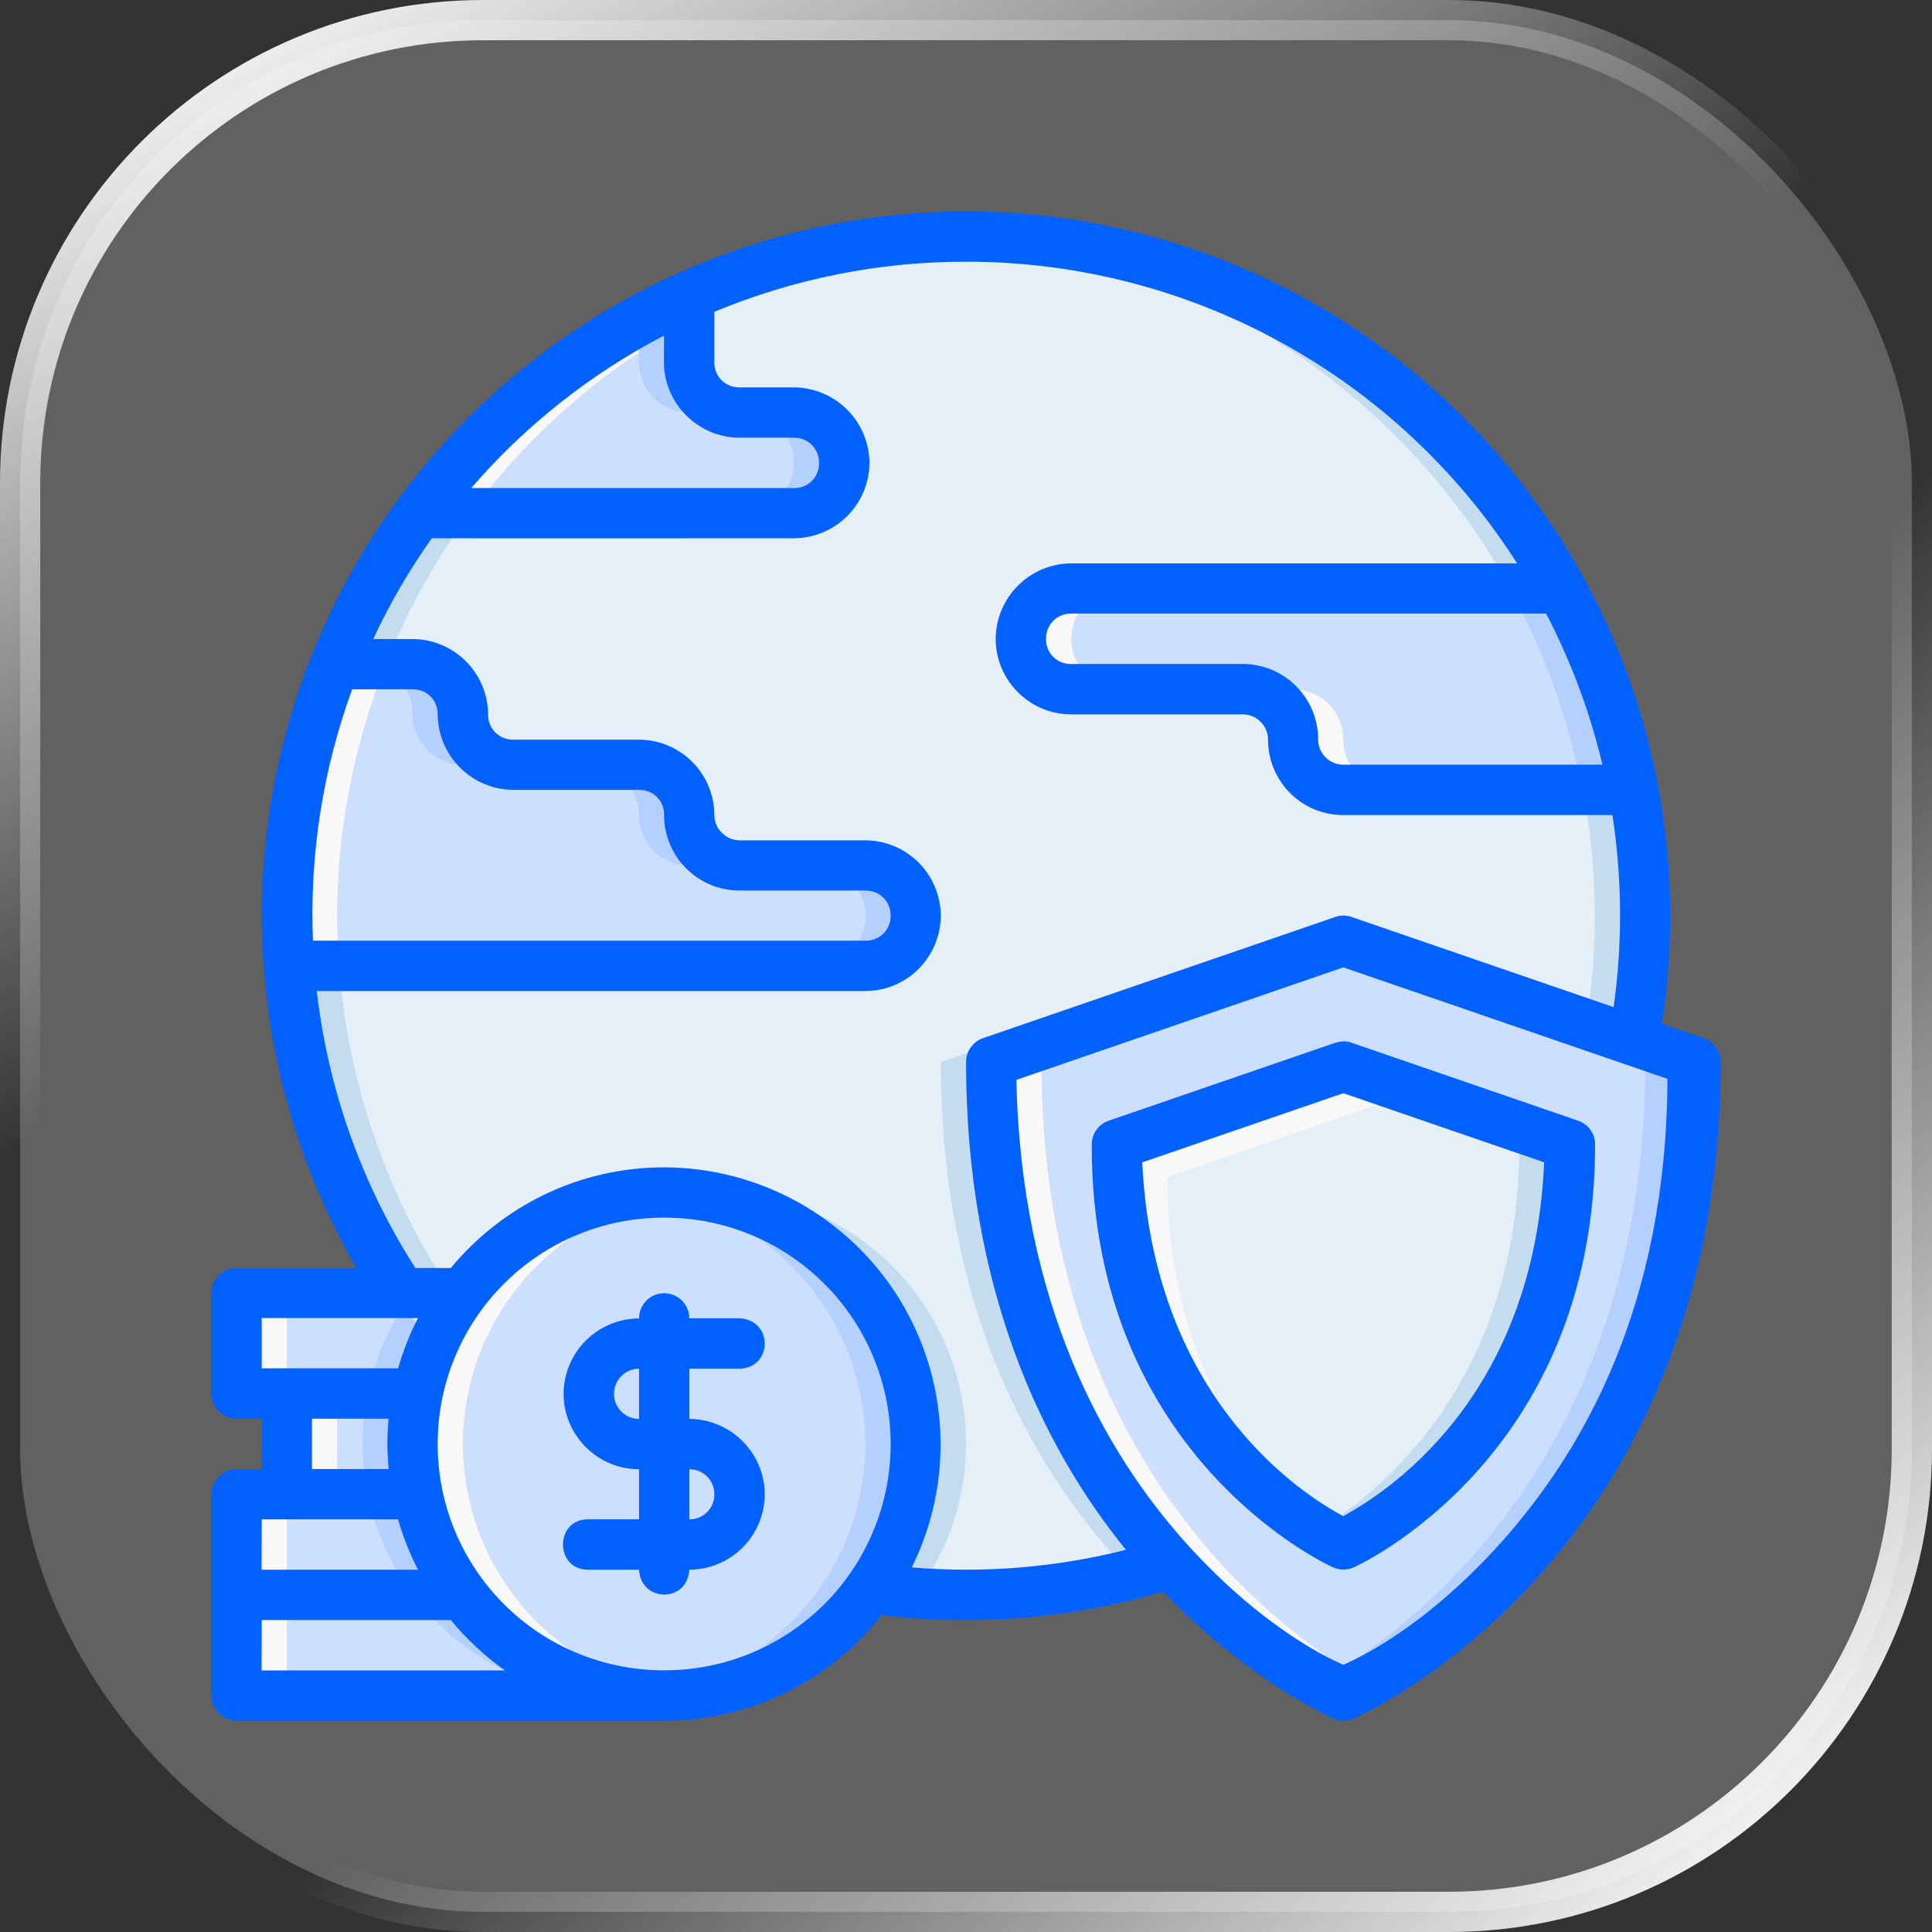 <svg width="48" height="48" viewBox="0 0 48 48" fill="none" xmlns="http://www.w3.org/2000/svg">
<rect x="0" y="0" width="48" height="48" fill="#333333" stroke="none"/>
<rect x="0.5" y="0.5" width="47" height="47" rx="11.5" fill="white" fill-opacity="0.23"/>
<rect x="0.5" y="0.5" width="47" height="47" rx="11.5" stroke="url(#paint0_linear_4218_16993)"/>
<rect x="0.5" y="0.5" width="47" height="47" rx="11.5" stroke="url(#paint1_linear_4218_16993)"/>
<path d="M5.876 32.125V34.627H7.125V37.126H5.873V42.127H16.501C14.843 42.127 13.254 41.468 12.081 40.296C10.909 39.124 10.251 37.534 10.251 35.876C10.253 34.523 10.695 33.206 11.51 32.125H5.876Z" fill="#CDDFFF"/>
<path d="M10.258 32.125C9.53 33.096 9.1 34.258 9.022 35.468C8.943 36.679 9.218 37.886 9.814 38.943C10.41 40 11.3 40.861 12.377 41.42C13.454 41.98 14.67 42.214 15.877 42.094C14.336 41.939 12.906 41.217 11.867 40.069C10.827 38.92 10.251 37.426 10.251 35.876C10.253 34.523 10.695 33.206 11.509 32.125H10.258Z" fill="#B3D0FF"/>
<path d="M40.875 22.749C40.901 24.982 40.484 27.198 39.648 29.268C38.812 31.339 37.573 33.223 36.003 34.811C34.434 36.399 32.565 37.66 30.504 38.521C28.444 39.382 26.233 39.825 24 39.825C21.767 39.825 19.556 39.382 17.496 38.521C15.435 37.66 13.566 36.399 11.996 34.811C10.427 33.223 9.188 31.339 8.352 29.268C7.516 27.198 7.099 24.982 7.125 22.749C7.178 18.308 8.979 14.067 12.138 10.945C15.297 7.823 19.559 6.073 24 6.073C28.441 6.073 32.703 7.823 35.862 10.945C39.021 14.067 40.822 18.308 40.875 22.749Z" fill="#E4EFF8"/>
<path d="M24.729 5.901C20.349 6.037 16.194 7.871 13.142 11.015C10.09 14.159 8.38 18.367 8.375 22.749C8.378 27.097 10.058 31.276 13.066 34.415C16.074 37.554 20.177 39.411 24.521 39.599C24.348 39.61 24.175 39.619 24.001 39.625C19.56 39.572 15.319 37.771 12.197 34.612C9.076 31.454 7.325 27.191 7.325 22.75C7.325 18.309 9.076 14.047 12.197 10.888C15.319 7.729 19.56 5.928 24.001 5.875C24.244 5.878 24.485 5.89 24.729 5.901Z" fill="#C4DCF0"/>
<path d="M32.125 23.375L23.375 26.387C23.375 32.694 25.797 36.705 28.093 39.105C31.155 38.339 33.942 36.728 36.135 34.457C38.328 32.186 39.84 29.345 40.499 26.257L32.125 23.375Z" fill="#C4DCF0"/>
<path d="M17.125 7.361C14.466 8.55 12.159 10.406 10.43 12.75H19.726C20.057 12.75 20.375 12.618 20.609 12.384C20.843 12.149 20.975 11.831 20.975 11.5C20.975 11.169 20.843 10.851 20.609 10.616C20.375 10.382 20.057 10.25 19.726 10.25H18.374C18.21 10.251 18.047 10.219 17.895 10.156C17.743 10.093 17.605 10.001 17.489 9.884C17.373 9.768 17.281 9.63 17.218 9.478C17.156 9.326 17.124 9.163 17.125 8.998V7.361ZM26.614 14.625C26.282 14.625 25.965 14.757 25.73 14.991C25.496 15.226 25.364 15.543 25.364 15.875C25.364 16.206 25.496 16.524 25.73 16.759C25.965 16.993 26.282 17.125 26.614 17.125H30.875C31.567 17.125 32.127 17.682 32.127 18.377C32.127 19.069 32.682 19.626 33.375 19.626H40.572C40.239 17.874 39.631 16.186 38.77 14.625H26.614ZM8.339 16.501C7.542 18.488 7.13 20.61 7.125 22.751C7.128 23.167 7.149 23.585 7.182 24.001H21.5C21.831 24.001 22.149 23.869 22.384 23.635C22.619 23.4 22.75 23.082 22.75 22.75C22.75 22.419 22.619 22.1 22.384 21.866C22.149 21.631 21.831 21.499 21.5 21.499H18.374C18.21 21.5 18.047 21.468 17.896 21.405C17.744 21.342 17.606 21.25 17.49 21.134C17.374 21.018 17.282 20.88 17.219 20.728C17.157 20.577 17.124 20.414 17.125 20.25C17.125 20.086 17.093 19.923 17.03 19.771C16.968 19.619 16.875 19.482 16.759 19.366C16.643 19.249 16.505 19.157 16.354 19.095C16.202 19.032 16.039 19 15.875 19H12.75C12.585 19 12.422 18.968 12.271 18.905C12.119 18.843 11.981 18.75 11.865 18.634C11.748 18.518 11.656 18.38 11.594 18.227C11.531 18.075 11.499 17.913 11.5 17.748C11.5 17.584 11.468 17.421 11.405 17.27C11.342 17.118 11.249 16.98 11.133 16.864C11.017 16.749 10.879 16.657 10.727 16.595C10.575 16.532 10.412 16.5 10.248 16.501H8.339Z" fill="#CDDFFF"/>
<path d="M23.271 5.902C27.651 6.037 31.806 7.871 34.858 11.015C37.91 14.159 39.62 18.367 39.625 22.749C39.623 27.097 37.942 31.276 34.934 34.415C31.926 37.554 27.823 39.411 23.479 39.599C23.652 39.611 23.826 39.62 23.999 39.625C26.232 39.652 28.448 39.235 30.518 38.398C32.589 37.562 34.472 36.324 36.061 34.754C37.649 33.184 38.91 31.315 39.771 29.255C40.631 27.194 41.074 24.983 41.074 22.75C41.074 20.517 40.631 18.307 39.771 16.246C38.91 14.186 37.649 12.317 36.061 10.747C34.472 9.177 32.589 7.939 30.518 7.102C28.448 6.266 26.232 5.849 23.999 5.876C23.756 5.878 23.514 5.889 23.271 5.902Z" fill="#C4DCF0"/>
<path d="M37.508 14.626C38.369 16.187 38.977 17.875 39.309 19.626H40.572C40.245 17.876 39.644 16.188 38.789 14.626H37.508Z" fill="#B3D0FF"/>
<path d="M8.339 16.501C7.542 18.488 7.13 20.61 7.125 22.751C7.129 23.169 7.148 23.585 7.182 24.001H8.432C8.397 23.584 8.378 23.167 8.375 22.749C8.38 20.608 8.792 18.488 9.589 16.501H8.339ZM17.127 7.361C14.467 8.549 12.16 10.406 10.43 12.75H11.682C13.132 10.791 14.989 9.17 17.125 7.997L17.127 7.361Z" fill="#F8F8F8"/>
<path d="M17.125 7.361C16.699 7.555 16.284 7.768 15.875 7.997V9.001C15.875 9.693 16.433 10.25 17.127 10.25H18.374C18.21 10.251 18.047 10.219 17.895 10.156C17.743 10.093 17.605 10.001 17.489 9.884C17.373 9.768 17.281 9.63 17.218 9.478C17.156 9.326 17.124 9.163 17.125 8.998V7.361Z" fill="#B3D0FF"/>
<path d="M17.748 29.625C16.367 29.628 15.025 30.087 13.933 30.933C12.841 31.778 12.059 32.962 11.71 34.298C14.611 37.381 18.565 39.261 22.787 39.566C23.573 38.496 23.999 37.204 24.001 35.876C24.001 34.218 23.343 32.628 22.171 31.456C20.998 30.284 19.406 29.625 17.748 29.625Z" fill="#C4DCF0"/>
<path d="M18.476 10.251C18.807 10.251 19.125 10.382 19.36 10.617C19.594 10.851 19.726 11.169 19.726 11.5C19.726 11.832 19.594 12.149 19.36 12.384C19.125 12.618 18.807 12.75 18.476 12.75H19.726C20.057 12.75 20.375 12.618 20.609 12.384C20.843 12.149 20.975 11.832 20.975 11.5C20.975 11.169 20.843 10.851 20.609 10.617C20.375 10.382 20.057 10.251 19.726 10.251H18.476Z" fill="#B3D0FF"/>
<path d="M22.749 35.876C22.765 36.707 22.616 37.533 22.309 38.305C22.002 39.078 21.544 39.781 20.962 40.374C20.38 40.968 19.686 41.439 18.92 41.761C18.154 42.082 17.331 42.248 16.5 42.248C15.669 42.248 14.846 42.082 14.08 41.761C13.313 41.439 12.619 40.968 12.037 40.374C11.455 39.781 10.998 39.078 10.691 38.305C10.384 37.533 10.234 36.707 10.25 35.876C10.282 34.24 10.955 32.681 12.123 31.535C13.292 30.389 14.863 29.747 16.5 29.747C18.137 29.747 19.708 30.389 20.876 31.535C22.045 32.681 22.717 34.24 22.749 35.876Z" fill="#CDDFFF"/>
<path d="M17.103 29.661C15.567 29.821 14.144 30.544 13.109 31.692C12.074 32.839 11.501 34.329 11.5 35.874C11.501 37.426 12.08 38.923 13.123 40.072C14.167 41.221 15.601 41.941 17.146 42.091C16.301 42.181 15.447 42.099 14.635 41.848C13.823 41.597 13.072 41.183 12.425 40.632C11.779 40.08 11.252 39.403 10.876 38.641C10.5 37.879 10.283 37.048 10.239 36.2C10.195 35.352 10.325 34.503 10.62 33.706C10.914 32.91 11.369 32.181 11.954 31.566C12.54 30.951 13.245 30.461 14.027 30.128C14.808 29.794 15.649 29.623 16.499 29.625C16.702 29.625 16.902 29.64 17.103 29.661Z" fill="#F8F8F8"/>
<path d="M15.896 29.661C17.433 29.821 18.856 30.544 19.891 31.692C20.925 32.839 21.498 34.329 21.5 35.874C21.499 37.426 20.92 38.923 19.876 40.072C18.833 41.221 17.399 41.941 15.854 42.091C16.698 42.181 17.553 42.099 18.364 41.848C19.176 41.597 19.928 41.183 20.575 40.632C21.221 40.08 21.748 39.403 22.124 38.641C22.5 37.879 22.716 37.048 22.76 36.2C22.804 35.352 22.675 34.503 22.38 33.706C22.085 32.91 21.631 32.181 21.045 31.566C20.459 30.951 19.754 30.461 18.973 30.128C18.192 29.794 17.351 29.623 16.501 29.625C16.298 29.625 16.099 29.64 15.896 29.661Z" fill="#B3D0FF"/>
<path d="M7.125 39.625H5.873V37.126H7.125V39.625Z" fill="#F8F8F8"/>
<path d="M7.125 42.127H5.873V39.623H7.125V42.127ZM8.377 37.126H7.125V34.627H8.377V37.126ZM7.125 34.627H5.873V32.125H7.125V34.627Z" fill="#F8F8F8"/>
<path d="M9.001 16.501C9.693 16.501 10.251 17.058 10.251 17.751C10.251 18.443 10.808 19 11.5 19H12.752C12.588 19.001 12.425 18.969 12.272 18.906C12.12 18.843 11.982 18.751 11.866 18.635C11.749 18.519 11.657 18.38 11.594 18.228C11.532 18.076 11.5 17.913 11.5 17.748C11.5 17.584 11.468 17.422 11.405 17.27C11.342 17.118 11.25 16.98 11.133 16.865C11.017 16.749 10.879 16.657 10.727 16.595C10.575 16.532 10.412 16.5 10.248 16.501H9.001ZM14.623 19C15.318 19 15.875 19.558 15.875 20.252C15.875 20.942 16.433 21.5 17.127 21.5H18.374C18.21 21.5 18.048 21.468 17.896 21.405C17.744 21.342 17.606 21.25 17.49 21.134C17.374 21.018 17.282 20.88 17.219 20.729C17.157 20.577 17.124 20.414 17.125 20.25C17.125 20.086 17.093 19.923 17.03 19.771C16.968 19.619 16.875 19.482 16.759 19.366C16.643 19.25 16.506 19.157 16.354 19.095C16.202 19.032 16.039 19 15.875 19H14.623ZM20.252 21.5C20.584 21.5 20.902 21.631 21.137 21.866C21.371 22.1 21.503 22.419 21.503 22.75C21.503 23.082 21.371 23.4 21.137 23.635C20.902 23.869 20.584 24.001 20.252 24.001H21.504C21.836 24.001 22.154 23.869 22.389 23.635C22.623 23.4 22.755 23.082 22.755 22.75C22.755 22.419 22.623 22.1 22.389 21.866C22.154 21.631 21.836 21.5 21.504 21.5H20.252Z" fill="#B3D0FF"/>
<path d="M42.127 26.387L33.374 23.375L24.625 26.387C24.625 38.375 33.374 42.127 33.374 42.127C33.374 42.127 42.127 38.375 42.127 26.387Z" fill="#CDDFFF"/>
<path d="M39.002 28.435L33.375 26.5L27.752 28.438C27.752 35.876 33.375 38.376 33.375 38.376C33.375 38.376 39.002 35.876 39.002 28.435Z" fill="#E4EFF8"/>
<path d="M33.375 26.5L32.751 26.715L37.749 28.435C37.749 34.388 34.192 37.145 32.751 38.023C33.11 38.243 33.375 38.378 33.375 38.378C33.375 38.378 39.002 35.874 39.002 28.435L33.375 26.5Z" fill="#C4DCF0"/>
<path d="M33.375 26.5L27.752 28.438C27.752 35.293 32.477 37.924 33.223 38.3C31.558 37.027 29 34.263 29 29.243L34.627 27.306L38.992 28.811C38.994 28.686 39.002 28.563 39.002 28.435L33.375 26.5Z" fill="#F8F8F8"/>
<path d="M33.375 23.375L32.751 23.59L40.877 26.387C40.877 36.445 34.735 40.69 32.751 41.803C33.131 42.016 33.375 42.127 33.375 42.127C33.375 42.127 42.127 38.375 42.127 26.387L33.375 23.375Z" fill="#B3D0FF"/>
<path d="M33.374 23.375L24.625 26.387C24.625 38.376 33.374 42.127 33.374 42.127C33.374 42.127 33.62 42.016 34.001 41.803C32.016 40.693 25.874 36.443 25.874 26.387L34.001 23.59L33.374 23.375ZM26.614 14.626C26.282 14.626 25.965 14.757 25.73 14.992C25.496 15.226 25.364 15.544 25.364 15.875C25.364 16.206 25.496 16.524 25.73 16.759C25.965 16.993 26.282 17.125 26.614 17.125H27.866C27.534 17.125 27.216 16.993 26.982 16.759C26.748 16.524 26.616 16.206 26.616 15.875C26.616 15.544 26.748 15.226 26.982 14.992C27.216 14.757 27.534 14.626 27.866 14.626H26.614ZM30.875 17.125C31.567 17.125 32.127 17.682 32.127 18.377C32.127 19.069 32.682 19.626 33.374 19.626H34.627C34.462 19.627 34.299 19.595 34.147 19.532C33.995 19.47 33.856 19.377 33.74 19.261C33.623 19.145 33.531 19.006 33.469 18.854C33.406 18.702 33.374 18.539 33.374 18.374C33.375 18.21 33.343 18.048 33.28 17.896C33.217 17.744 33.125 17.606 33.009 17.49C32.893 17.374 32.755 17.282 32.603 17.219C32.452 17.157 32.289 17.124 32.125 17.125H30.875Z" fill="#F8F8F8"/>
<path d="M6.502 22.752C6.503 25.825 7.314 28.843 8.852 31.504H5.812C5.658 31.519 5.515 31.592 5.411 31.706C5.308 31.821 5.25 31.97 5.25 32.125V34.629C5.25 34.969 5.528 35.248 5.873 35.25H6.502V36.5H5.873C5.708 36.5 5.549 36.567 5.432 36.684C5.315 36.801 5.25 36.96 5.25 37.126V42.124C5.25 42.469 5.528 42.75 5.873 42.75H16.496C17.537 42.752 18.565 42.517 19.502 42.062C20.438 41.608 21.259 40.945 21.901 40.126C24.247 40.409 26.626 40.212 28.893 39.545C31.043 41.789 33.129 42.701 33.129 42.701C33.206 42.734 33.289 42.751 33.373 42.751C33.457 42.751 33.541 42.734 33.618 42.701C33.618 42.701 35.94 41.702 38.212 39.169C40.485 36.642 42.748 32.531 42.748 26.385C42.748 26.255 42.707 26.128 42.632 26.022C42.556 25.916 42.45 25.837 42.327 25.794L41.288 25.435C41.673 22.941 41.515 20.392 40.824 17.965C40.132 15.537 38.924 13.288 37.282 11.371C35.641 9.454 33.604 7.915 31.311 6.859C29.019 5.802 26.525 5.254 24.001 5.252C19.359 5.253 14.908 7.097 11.626 10.379C8.344 13.661 6.499 18.112 6.497 22.754L6.502 22.752ZM37.693 13.997H26.611C26.114 14 25.639 14.2 25.288 14.552C24.937 14.904 24.739 15.38 24.738 15.877C24.738 16.905 25.584 17.748 26.611 17.748H30.875C31.232 17.748 31.504 18.041 31.504 18.377C31.504 19.404 32.33 20.25 33.374 20.25H40.06C40.302 21.831 40.313 23.438 40.09 25.022L33.58 22.782C33.449 22.735 33.305 22.735 33.174 22.782L24.419 25.794C24.297 25.837 24.191 25.917 24.116 26.023C24.041 26.129 24.001 26.255 24.001 26.385C24.001 32.026 25.896 35.952 27.974 38.505C26.237 38.944 24.438 39.092 22.652 38.942C23.172 37.894 23.416 36.731 23.36 35.562C23.306 34.394 22.954 33.258 22.338 32.263C21.722 31.268 20.863 30.447 19.842 29.876C18.821 29.306 17.671 29.005 16.501 29.002C14.368 29.002 12.461 29.978 11.2 31.504H10.319C8.99 29.426 8.152 27.073 7.869 24.622H21.499C21.995 24.621 22.47 24.423 22.821 24.073C23.172 23.722 23.37 23.247 23.373 22.752C23.371 22.255 23.173 21.78 22.822 21.429C22.471 21.078 21.996 20.88 21.499 20.878H18.377C18.21 20.877 18.051 20.81 17.934 20.693C17.816 20.575 17.749 20.416 17.748 20.25C17.746 19.754 17.549 19.279 17.198 18.928C16.848 18.577 16.373 18.379 15.877 18.377H12.752C12.669 18.378 12.587 18.363 12.51 18.332C12.433 18.301 12.363 18.255 12.305 18.196C12.246 18.137 12.2 18.067 12.17 17.99C12.139 17.913 12.124 17.831 12.126 17.748C12.123 17.252 11.924 16.777 11.573 16.427C11.222 16.077 10.746 15.879 10.25 15.877H9.272C9.688 14.987 10.163 14.167 10.728 13.373C13.194 13.378 16.869 13.373 19.723 13.373C20.219 13.371 20.695 13.174 21.046 12.824C21.398 12.473 21.597 11.999 21.601 11.502C21.598 11.005 21.399 10.53 21.047 10.178C20.696 9.826 20.22 9.628 19.723 9.624H18.377C18.294 9.627 18.211 9.613 18.134 9.582C18.057 9.552 17.987 9.506 17.928 9.448C17.869 9.39 17.823 9.32 17.792 9.243C17.761 9.166 17.746 9.084 17.748 9.001V7.746C19.73 6.922 21.855 6.499 24.001 6.502C26.729 6.499 29.414 7.185 31.807 8.495C34.2 9.805 36.225 11.697 37.693 13.997ZM16.496 8.335V9.001C16.496 10.028 17.347 10.874 18.374 10.874H19.721C19.804 10.872 19.886 10.887 19.963 10.918C20.041 10.949 20.111 10.995 20.169 11.054C20.228 11.113 20.274 11.183 20.305 11.26C20.336 11.337 20.351 11.419 20.349 11.502C20.351 11.585 20.336 11.668 20.305 11.745C20.274 11.821 20.228 11.891 20.169 11.95C20.11 12.008 20.04 12.054 19.963 12.084C19.886 12.114 19.803 12.129 19.721 12.126H11.706C13.05 10.571 14.677 9.284 16.501 8.335H16.496ZM26.611 15.244H38.413C39.023 16.421 39.5 17.677 39.812 18.998H33.374C33.292 18.998 33.211 18.982 33.135 18.951C33.059 18.92 32.99 18.874 32.932 18.816C32.874 18.758 32.828 18.689 32.796 18.613C32.765 18.538 32.748 18.456 32.748 18.374C32.749 18.128 32.701 17.884 32.607 17.656C32.513 17.428 32.376 17.221 32.202 17.047C32.028 16.872 31.821 16.734 31.593 16.639C31.366 16.545 31.122 16.496 30.875 16.496H26.611C26.529 16.498 26.447 16.484 26.371 16.454C26.294 16.423 26.224 16.378 26.166 16.32C26.108 16.261 26.062 16.192 26.031 16.116C26.001 16.039 25.986 15.957 25.988 15.875C25.988 15.516 26.255 15.244 26.611 15.244ZM8.75 17.125H10.25C10.607 17.125 10.874 17.389 10.874 17.746C10.877 18.243 11.076 18.719 11.428 19.07C11.779 19.422 12.255 19.621 12.752 19.624H15.877C16.232 19.624 16.499 19.889 16.499 20.247C16.499 21.275 17.325 22.125 18.377 22.125H21.499C21.856 22.125 22.128 22.39 22.128 22.749C22.129 22.832 22.114 22.914 22.083 22.991C22.052 23.067 22.006 23.137 21.947 23.195C21.888 23.253 21.818 23.298 21.741 23.328C21.664 23.359 21.582 23.373 21.499 23.37H7.775C7.688 21.245 8.019 19.122 8.75 17.125ZM33.374 24.034L41.427 26.803C41.408 32.439 39.325 36.058 37.284 38.333C35.304 40.537 33.596 41.262 33.374 41.361C33.155 41.262 31.442 40.535 29.463 38.333C27.422 36.058 25.369 32.389 25.251 26.829L33.374 24.034ZM33.174 25.907L27.549 27.842C27.426 27.884 27.318 27.963 27.242 28.069C27.166 28.175 27.124 28.302 27.124 28.433C27.105 36.275 33.122 38.942 33.122 38.942C33.282 39.013 33.467 39.013 33.63 38.942C33.63 38.942 39.63 36.282 39.63 28.43C39.629 28.3 39.587 28.174 39.511 28.068C39.435 27.963 39.328 27.884 39.205 27.842L33.58 25.907C33.505 25.877 33.422 25.865 33.341 25.874C33.27 25.881 33.214 25.898 33.174 25.907ZM33.374 27.16L38.364 28.877C38.097 35.196 33.845 37.388 33.374 37.669C32.935 37.428 28.681 35.203 28.378 28.879L33.374 27.16ZM16.499 30.252C17.238 30.25 17.97 30.394 18.653 30.676C19.336 30.958 19.957 31.372 20.48 31.895C21.003 32.417 21.418 33.037 21.7 33.72C21.983 34.403 22.128 35.135 22.128 35.874C22.129 36.613 21.984 37.345 21.701 38.028C21.419 38.712 21.004 39.332 20.481 39.855C19.958 40.377 19.337 40.791 18.654 41.074C17.97 41.355 17.238 41.5 16.499 41.498C15.76 41.5 15.028 41.355 14.345 41.073C13.662 40.791 13.042 40.377 12.52 39.855C11.997 39.332 11.583 38.712 11.3 38.029C11.018 37.347 10.873 36.615 10.874 35.876C10.873 35.137 11.017 34.405 11.3 33.722C11.582 33.039 11.996 32.419 12.519 31.896C13.041 31.374 13.662 30.959 14.345 30.677C15.028 30.395 15.76 30.25 16.499 30.252ZM15.877 32.756C15.381 32.758 14.905 32.955 14.554 33.306C14.203 33.657 14.004 34.132 14.002 34.629C14.002 35.657 14.847 36.505 15.877 36.502V37.747H14.625C13.775 37.728 13.775 39.016 14.625 38.999H15.877C15.91 39.797 17.068 39.847 17.127 38.999C17.624 38.997 18.099 38.799 18.45 38.447C18.801 38.096 18.999 37.62 19 37.123C18.997 36.628 18.798 36.154 18.447 35.804C18.097 35.454 17.622 35.256 17.127 35.252V34.005H18.377C19.196 33.982 19.218 32.8 18.377 32.753H17.125C17.125 32.671 17.108 32.59 17.077 32.515C17.046 32.439 17 32.37 16.942 32.312C16.884 32.254 16.815 32.209 16.74 32.177C16.664 32.146 16.583 32.13 16.501 32.13C16.419 32.13 16.338 32.146 16.262 32.177C16.187 32.209 16.118 32.254 16.06 32.312C16.002 32.37 15.956 32.439 15.925 32.515C15.893 32.59 15.877 32.671 15.877 32.753V32.756ZM6.502 32.746H10.385C10.18 33.145 10.014 33.564 9.891 33.996H6.502V32.746ZM15.877 34.005V35.252C15.712 35.252 15.553 35.187 15.436 35.07C15.319 34.953 15.254 34.794 15.254 34.629C15.254 34.464 15.319 34.305 15.436 34.188C15.553 34.071 15.712 34.005 15.877 34.005ZM7.751 35.248H9.655C9.635 35.456 9.625 35.665 9.624 35.874C9.624 36.086 9.639 36.292 9.655 36.498H7.751V35.248ZM17.127 36.502C17.484 36.507 17.748 36.786 17.748 37.123C17.75 37.206 17.734 37.287 17.703 37.363C17.673 37.439 17.627 37.508 17.569 37.566C17.511 37.624 17.442 37.67 17.366 37.702C17.29 37.733 17.209 37.748 17.127 37.747V36.502ZM6.502 37.747H9.889C10.014 38.184 10.18 38.6 10.385 38.999H6.499L6.502 37.747ZM6.502 40.249H11.2C11.591 40.725 12.043 41.146 12.546 41.501H6.499L6.502 40.249Z" fill="#0361FF"/>
<defs>
<linearGradient id="paint0_linear_4218_16993" x1="4.5" y1="-8.25152e-07" x2="15.5" y2="20.5" gradientUnits="userSpaceOnUse">
<stop stop-color="white"/>
<stop offset="1" stop-color="white" stop-opacity="0"/>
</linearGradient>
<linearGradient id="paint1_linear_4218_16993" x1="44.5" y1="47" x2="28.5" y2="28.5" gradientUnits="userSpaceOnUse">
<stop stop-color="white"/>
<stop offset="1" stop-color="white" stop-opacity="0"/>
</linearGradient>
</defs>
</svg>
